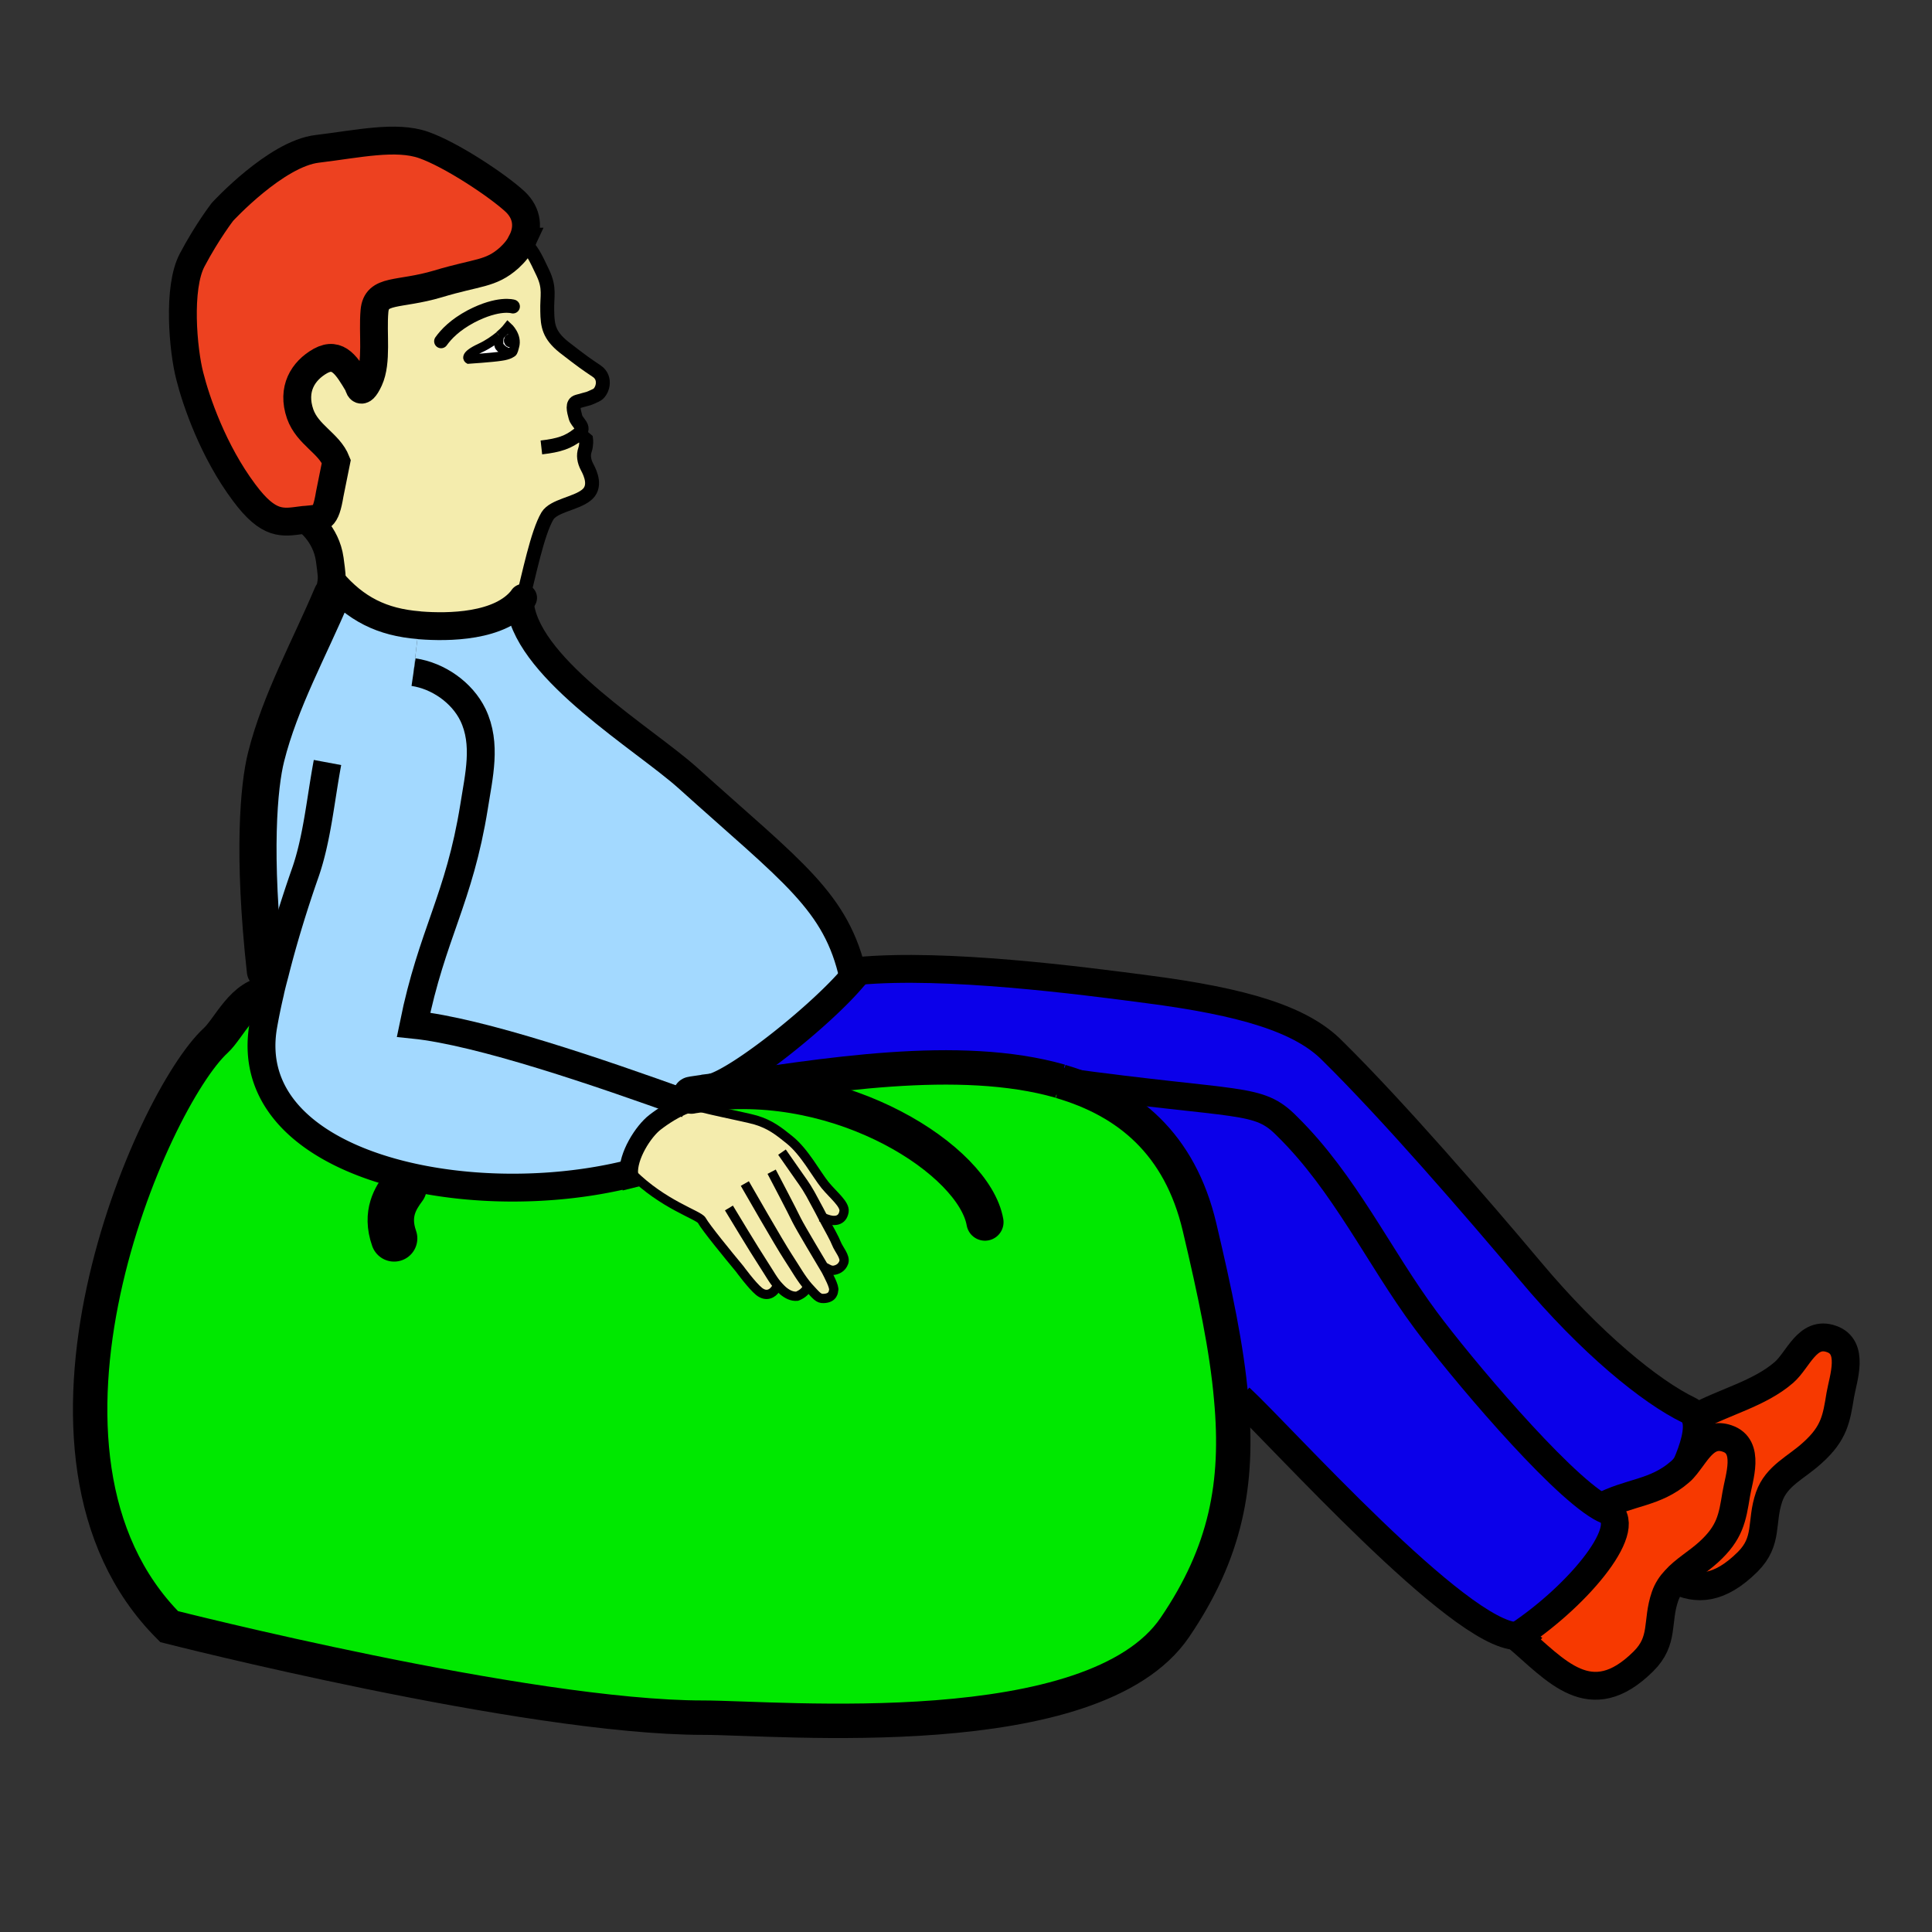 <?xml version="1.0"?><svg xmlns="http://www.w3.org/2000/svg" width="856.355" height="856.355" viewBox="0 0 856.355 856.355" overflow="visible"><rect x="0" y="0" width="856.355" height="856.355" fill="#333333" stroke="none"/><path d="M811.706 593.462c10.411 3.504 5.306 17.419 4.004 24.827-1.701 10.412-2.603 16.919-12.313 25.629-7.308 6.707-15.918 10.111-19.222 19.521-3.904 11.313-.2 19.521-9.511 28.832-12.613 12.514-22.625 12.715-32.136 8.009 4.005-4.505 9.611-7.608 14.717-12.213 9.61-8.71 10.612-15.218 12.313-25.629 1.201-7.408 6.407-21.324-4.004-24.828-9.011-3.104-13.215 5.707-18.12 11.813 3.104-7.107 6.006-15.918 4.004-21.023 12.714-7.008 28.432-10.611 39.344-20.122 6.307-5.506 10.311-18.52 20.924-14.816z" fill="#f73900"></path><path d="M742.528 700.281c-1.901 2.003-3.504 4.405-4.505 7.309-3.904 11.313-.2 19.521-9.61 28.832-23.526 23.326-38.743 3.805-56.263-11.013.1-.1.2-.1.3-.2 28.031-18.521 53.26-49.655 39.444-55.962a26.88 26.88 0 0 1-2.402-1.201c12.613-6.808 24.127-6.007 35.139-15.618 1.001-.801 1.902-1.901 2.804-3.003 4.905-6.106 9.109-14.917 18.12-11.813 10.411 3.504 5.205 17.42 4.004 24.828-1.701 10.411-2.703 16.919-12.313 25.629-5.107 4.603-10.713 7.707-14.718 12.212z" fill="#f73900"></path><path d="M751.438 628.401c2.002 5.105-.9 13.916-4.004 21.023-.901 1.102-1.803 2.202-2.804 3.003-11.012 9.611-22.525 8.811-35.139 15.618-19.622-11.413-62.971-63.171-77.486-82.793-10.712-14.416-19.622-29.633-29.133-44.349-9.511-14.717-19.521-29.033-32.336-41.646-13.015-13.215-19.522-8.811-100.412-19.923-.101 0-.101 0-.2-.1-44.75-12.814-104.817-2.604-153.872 4.705l-.3-1.902c12.614-3.604 48.454-32.236 62.469-48.954.901-.901 1.602-1.902 2.203-2.703 38.743-3.604 98.51 4.204 128.143 8.108 42.447 5.507 68.377 13.215 82.192 27.431 12.813 12.614 28.932 30.034 44.649 47.754 15.817 17.819 31.235 35.84 42.848 49.655 26.73 31.936 53.46 53.659 70.379 61.769 1.402.701 2.403 1.802 2.803 3.304z" fill="#0b00ea"></path><path d="M709.492 668.045c.9.5 1.701.9 2.402 1.201 13.815 6.307-11.413 37.441-39.444 55.962-25.729-.4-104.816-88.999-122.837-105.617l-3.904.3c-1.902-22.124-7.107-46.752-14.016-75.984-8.71-36.941-31.735-55.862-61.568-64.572 80.89 11.112 87.397 6.708 100.412 19.923 12.814 12.613 22.825 26.93 32.336 41.646 9.511 14.716 18.421 29.933 29.133 44.349 14.515 19.622 57.864 71.379 77.486 82.792z" fill="#0b00ea"></path><path d="M278.711 520.38c.4-.1.901-.2 1.301-.3 13.916 13.915 29.633 18.42 31.035 20.823 1.902 3.403 11.513 15.116 16.819 21.523 0 0 5.406 7.408 8.609 10.012 3.304 2.603 6.007.801 7.208-1.002l3.303.601c2.002 1.702 4.105 2.703 6.307 2.503 0 0 3.204-1.101 4.305-3.504l.701-.601.1.101c3.504 3.804 4.405 5.105 6.607 5.005 4.505-.1 4.405-3.304 4.505-3.604.5-1.502-2.403-6.808-3.404-8.81-.1-.101-.2-.301-.3-.501l.801-.4c1.502.801 2.002.901 3.104.801 1.201-.2 3.404-.9 4.305-3.504.801-2.503-2.202-5.606-3.304-8.409-.701-1.902-3.104-6.207-5.606-10.813l.5-.3c.3.1.601.2.801.3 3.204 1.202 7.008 1.102 7.708-3.304.5-3.203-4.705-7.208-8.409-11.713-3.904-4.805-9.01-14.616-15.718-20.022-4.705-3.804-8.609-6.907-15.017-8.81-5.206-1.502-24.627-5.105-29.733-7.208l-.1-.1c1.001-.301 2.002-.601 2.903-.802l-.5-3.103c1.402-.2 2.703-.401 4.104-.602.3-.1.701-.1 1.001-.2 1.101-.1 2.202-.3 3.404-.5 49.055-7.309 109.122-17.52 153.872-4.705.1.1.1.1.2.1 29.833 8.71 52.858 27.631 61.568 64.572 6.908 29.232 12.113 53.86 14.016 75.984 3.504 37.843-2.402 68.276-24.928 101.413-36.04 53.06-175.596 40.045-209.133 40.045-78.187 0-236.664-40.345-236.664-40.345-76.585-76.586-7.909-233.661 20.723-259.89 5.807-5.406 12.114-20.523 23.927-20.823a257.399 257.399 0 0 0-3.003 14.716c-10.21 61.573 90.101 83.197 162.082 65.376z" fill="#00e800"></path><path d="M365.808 562.627c.1.2.2.4.3.501 1.001 2.002 3.904 7.308 3.404 8.81-.1.3 0 3.504-4.505 3.604-2.203.101-3.104-1.201-6.607-5.005l-.1-.101-.701.601c-1.101 2.403-4.305 3.504-4.305 3.504-2.202.2-4.305-.801-6.307-2.503l-3.303-.601c-1.202 1.803-3.905 3.604-7.208 1.002-3.203-2.604-8.609-10.012-8.609-10.012-5.306-6.407-14.917-18.12-16.819-21.523-1.401-2.403-17.119-6.908-31.035-20.823-.4.1-.901.2-1.301.3-.601-7.909 6.407-18.921 11.613-22.926 3.504-2.703 8.91-6.307 14.116-8.108.2-.101.5-.101.701-.2l.1.1c5.106 2.103 24.528 5.706 29.733 7.208 6.407 1.902 10.312 5.006 15.017 8.81 6.708 5.406 11.813 15.218 15.718 20.022 3.704 4.505 8.91 8.51 8.409 11.713-.701 4.405-4.505 4.506-7.708 3.304-.2-.1-.5-.2-.801-.3l-.5.3c2.502 4.605 4.905 8.91 5.606 10.813 1.102 2.803 4.104 5.906 3.304 8.409-.901 2.604-3.104 3.304-4.305 3.504-1.101.101-1.602 0-3.104-.801l-.803.398z" fill="#f4ecad" class="aac-skin-fill"></path><path d="M307.543 485.242l.5 3.103c-.901.201-1.902.501-2.903.802-.2.1-.5.1-.701.2-38.343-13.815-91.602-32.136-121.135-35.14 8.209-40.445 20.222-55.562 26.83-96.708 2.103-13.515 5.707-27.73-.5-40.645-4.805-9.911-15.417-17.319-26.329-18.921l2.402-20.823c.3.1.5.1.801.1 11.713.901 35.44.901 45.25-12.013-.4 1.501-.801 2.803-1.101 3.804 4.505 28.432 54.961 58.565 74.083 75.685 46.652 42.047 66.074 54.761 73.482 88.399-14.016 16.718-49.855 45.351-62.469 48.954l.3 1.902c-1.202.2-2.303.4-3.404.5-.3.101-.701.101-1.001.2-1.402.199-2.703.401-4.105.601z" fill="#a3d9ff"></path><path d="M119.633 440.292c.601-2.903 1.402-5.907 2.203-8.91l-4.205-1.001c-5.707-51.858-2.903-82.092.3-94.806 6.207-24.828 19.321-48.354 29.232-71.88l-.801-1.402c.2-2.803.5-3.604.601-4.705h.1c10.512 12.313 22.225 18.22 38.643 19.521l-2.402 20.823c10.912 1.602 21.524 9.01 26.329 18.921 6.207 12.915 2.603 27.13.5 40.645-6.607 41.146-18.621 56.263-26.83 96.708 29.533 3.004 82.792 21.324 121.135 35.14-5.206 1.802-10.612 5.405-14.116 8.108-5.206 4.005-12.213 15.017-11.613 22.926-71.98 17.82-172.292-3.804-162.081-65.373a259.37 259.37 0 0 1 3.005-14.715z" fill="#a3d9ff"></path><path d="M256.787 192.114l.4.5 2.603 2.203s.301 2.202-.5 4.605c-.801 2.303-.5 4.906 1.001 7.708 1.501 2.803 4.205 8.81-.501 12.414-4.705 3.704-14.316 4.605-17.119 9.11-4.505 7.508-8.31 26.729-10.913 36.541-9.811 12.915-33.537 12.915-45.25 12.013-.3 0-.5 0-.801-.1-16.418-1.301-28.131-7.208-38.643-19.521h-.1c.2-1.402.1-3.104-.801-9.611-1.602-11.613-10.312-17.62-10.312-17.62 6.607-.701 8.409 0 10.312-11.413l2.903-14.416c-3.204-8.109-12.714-11.713-16.018-21.023-3.804-11.013 1.202-19.122 9.01-23.526 7.909-4.305 11.813 2.303 16.819 10.712 0 0 .901 5.907 4.705-2.303 3.704-8.109 1.501-20.423 2.403-30.534.901-10.011 10.612-6.808 28.131-12.014 17.52-5.306 23.326-4.205 31.535-11.513 2.402-2.203 4.405-4.605 5.606-7.208l.601.3c3.504 2.302 5.606 6.808 8.81 13.615s1.702 10.111 1.902 16.919c.1 6.407.701 10.612 7.508 16.018 8.109 6.307 9.911 7.508 14.516 10.612 4.505 3.104 2.403 9.411-.4 10.612-4.305 2.002-2.002 1.001-8.209 2.803-2.603.701-1.702 4.004-.901 6.908.701 2.604 4.505 4.306 1.703 7.209zm-35.44-43.348v.1c-2.102 1.702-5.005 3.804-8.509 5.406-7.508 3.504-5.105 4.906-5.105 4.906s10.612-.701 14.316-1.302c3.804-.5 5.005-1.702 5.005-1.702s.4 0 1.001-2.603c1.402-4.705-2.903-8.609-2.903-8.609s-1.302 1.702-3.805 3.804z" fill="#f4ecad" class="aac-skin-fill"></path><path d="M228.354 89.4c5.506 5.206 6.007 11.813 2.903 17.72-1.201 2.603-3.204 5.005-5.606 7.208-8.209 7.308-14.016 6.207-31.535 11.513-17.52 5.206-27.23 2.002-28.131 12.014-.901 10.111 1.301 22.425-2.403 30.534-3.804 8.209-4.705 2.303-4.705 2.303-5.006-8.409-8.91-15.017-16.819-10.712-7.809 4.405-12.814 12.514-9.01 23.526 3.304 9.31 12.814 12.914 16.018 21.023l-2.903 14.416c-1.902 11.413-3.704 10.712-10.312 11.413-.601 0-1.301.1-2.103.2-8.509 1.101-14.516 2.603-25.528-12.213-13.715-18.321-21.324-40.545-24.127-51.758-2.903-11.212-5.506-38.943 1.101-51.357 6.607-12.514 13.415-21.324 13.415-21.324s23.727-25.829 42.047-27.931c18.221-2.203 34.839-6.007 47.153-1.702 12.214 4.304 32.637 17.819 40.545 25.127z" fill="#ed4120" class="aac-hair-fill"></path><path d="M221.347 148.866v-.1c2.503-2.103 3.805-3.804 3.805-3.804s4.305 3.904 2.903 8.609c-.601 2.603-1.001 2.603-1.001 2.603s-1.201 1.201-5.005 1.702c-3.704.601-14.316 1.302-14.316 1.302s-2.403-1.402 5.105-4.906c3.503-1.602 6.407-3.704 8.509-5.406zm4.805 4.905c1.301-.2 2.102-1.602 1.902-3.104-.2-1.501-1.401-2.603-2.703-2.402-1.202.2-2.103 1.602-1.902 3.103.2 1.503 1.402 2.604 2.703 2.403z" fill="#fff"></path><path d="M228.054 150.668c.2 1.502-.601 2.903-1.902 3.104-1.302.2-2.503-.901-2.703-2.403-.2-1.501.701-2.903 1.902-3.103 1.302-.201 2.503.901 2.703 2.402z"></path><g fill="none" stroke="#000"><path d="M231.858 107.42c3.504 2.302 5.606 6.808 8.81 13.615s1.702 10.111 1.902 16.919c.1 6.407.701 10.612 7.508 16.018 8.109 6.307 9.911 7.508 14.516 10.612 4.505 3.104 2.403 9.411-.4 10.612-4.305 2.002-2.002 1.001-8.209 2.803-2.603.701-1.702 4.004-.901 6.908.701 2.603 4.505 4.305 1.702 7.208-.2.2-.4.4-.701.601-4.104 3.204-8.109 4.706-16.118 5.606M257.187 192.615l2.603 2.203s.301 2.202-.5 4.605c-.801 2.303-.5 4.906 1.001 7.708 1.501 2.803 4.205 8.81-.501 12.414-4.705 3.704-14.316 4.605-17.119 9.11-4.505 7.508-8.31 26.729-10.913 36.541-.4 1.501-.801 2.803-1.101 3.804" stroke-width="6.174"></path><path d="M221.347 148.866c-2.102 1.702-5.005 3.804-8.509 5.406-7.508 3.504-5.105 4.906-5.105 4.906s10.612-.701 14.316-1.302c3.804-.5 5.005-1.702 5.005-1.702s.4 0 1.001-2.603c1.402-4.705-2.903-8.609-2.903-8.609s-1.302 1.702-3.805 3.804" stroke-width="4.116"></path><path d="M227.354 135.852s-6.307-2.002-18.621 4.405c-7.108 3.804-10.912 7.809-13.215 11.012" stroke-width="6.174" stroke-linecap="round" stroke-linejoin="round"></path><path d="M221.447 148.566s0 .1-.1.2v.1c-.2.901-.701 4.004.201 4.905 1.001 1.101 2.402 2.503 4.805 2.503" stroke-width="4.116"></path><path d="M231.258 107.12c-1.201 2.603-3.204 5.005-5.606 7.208-8.209 7.308-14.016 6.207-31.535 11.513-17.52 5.206-27.23 2.002-28.131 12.014-.901 10.111 1.301 22.425-2.403 30.534-3.804 8.209-4.705 2.303-4.705 2.303-5.006-8.409-8.91-15.017-16.819-10.712-7.809 4.405-12.814 12.514-9.01 23.526 3.304 9.31 12.814 12.914 16.018 21.023l-2.903 14.416c-1.902 11.413-3.704 10.712-10.312 11.413-.601 0-1.301.1-2.103.2-8.509 1.101-14.516 2.603-25.528-12.213-13.715-18.321-21.324-40.545-24.127-51.758-2.903-11.212-5.506-38.943 1.101-51.357 6.607-12.514 13.415-21.324 13.415-21.324s23.727-25.829 42.047-27.931c18.221-2.203 34.839-6.007 47.153-1.702 12.213 4.305 32.636 17.82 40.545 25.128 5.506 5.204 6.006 11.812 2.903 17.719z" stroke-width="12.348"></path><path d="M135.852 230.357s8.709 6.007 10.312 17.62c.901 6.507 1.001 8.209.801 9.611-.1 1.101-.4 1.902-.601 4.705M749.936 629.202c.501-.3 1.002-.601 1.502-.801 12.714-7.008 28.432-10.611 39.344-20.122 6.308-5.507 10.312-18.521 20.924-14.816 10.411 3.504 5.306 17.419 4.004 24.827-1.701 10.412-2.603 16.919-12.313 25.629-7.308 6.707-15.918 10.111-19.222 19.521-3.904 11.313-.2 19.521-9.511 28.832-12.613 12.514-22.625 12.715-32.136 8.009h-.1" stroke-width="12.348"></path><path d="M709.492 668.045c12.613-6.808 24.127-6.007 35.139-15.618 1.001-.801 1.902-1.901 2.804-3.003 4.905-6.106 9.109-14.917 18.12-11.813 10.411 3.504 5.205 17.42 4.004 24.828-1.701 10.411-2.703 16.919-12.313 25.629-5.105 4.604-10.712 7.708-14.717 12.213-1.901 2.003-3.504 4.405-4.505 7.309-3.904 11.313-.2 19.521-9.61 28.832-23.526 23.326-38.743 3.805-56.263-11.013" stroke-width="12.348"></path><path d="M147.064 257.587c10.512 12.313 22.225 18.22 38.643 19.521.3.1.5.1.801.1 11.713.901 35.44.901 45.25-12.013 0-.1 0-.1.1-.2" stroke-width="12.348" stroke-linecap="round" stroke-linejoin="round"></path><path d="M178.899 526.287c-3.404 4.605-8.109 11.514-4.205 22.626" stroke-width="20.579" stroke-linecap="round"></path><path d="M147.164 263.694c-9.911 23.526-23.025 47.052-29.232 71.88-3.204 12.714-6.007 42.948-.3 94.806" stroke-width="16.463" stroke-linecap="round" stroke-miterlimit="3"></path><path d="M549.613 619.591c18.021 16.618 97.108 105.217 122.837 105.617 2.703 0 4.706-.801 6.107-2.803" stroke-width="12.348"></path><path d="M469.924 479.235c-44.75-12.814-104.817-2.604-153.872 4.705-1.202.2-2.303.4-3.404.5" stroke-width="15.248"></path><path d="M119.934 440.292h-.3c-11.813.3-18.12 15.417-23.927 20.823-28.632 26.229-97.308 183.304-20.723 259.89 0 0 158.477 40.345 236.664 40.345 33.538 0 173.093 13.015 209.133-40.045 22.525-33.137 28.432-63.57 24.928-101.413-1.902-22.124-7.107-46.752-14.016-75.984-8.71-36.941-31.735-55.862-61.568-64.572" stroke-width="15.248"></path><path d="M436.587 541.705c-4.806-27.331-63.371-65.173-123.938-57.265-.3.101-.701.101-1.001.2-1.401.2-2.703.401-4.104.602-.4.1-.701.1-1.101.2" stroke-width="16.463" stroke-linecap="round"></path><path d="M230.657 269c4.505 28.432 54.961 58.565 74.083 75.685 46.652 42.047 66.074 54.761 73.482 88.399.2.9.401 1.701.601 2.603M183.305 297.932c10.912 1.602 21.524 9.01 26.329 18.921 6.207 12.915 2.603 27.13.5 40.645-6.607 41.146-18.621 56.263-26.83 96.708 29.533 3.004 82.792 21.324 121.135 35.14" stroke-width="12.348"></path><path d="M145.162 337.977c-3.104 16.619-4.605 33.938-9.911 49.055-4.605 13.115-9.611 29.132-13.415 44.35-.801 3.003-1.602 6.007-2.203 8.91a257.399 257.399 0 0 0-3.003 14.716c-10.211 61.569 90.101 83.193 162.081 65.373.4-.1.901-.2 1.301-.3M315.752 482.038c12.614-3.604 48.454-32.236 62.469-48.954.901-.901 1.602-1.902 2.203-2.703 1.501-1.902 2.503-3.604 3.104-5.006" stroke-width="12.348"></path><path d="M377.721 430.68l2.703-.3c38.743-3.604 98.51 4.204 128.143 8.108 42.447 5.507 68.377 13.215 82.192 27.431 12.813 12.614 28.932 30.034 44.649 47.754 15.817 17.819 31.235 35.84 42.848 49.655 26.73 31.936 53.46 53.659 70.379 61.769 1.401.701 2.402 1.802 2.803 3.304 2.002 5.105-.9 13.916-4.004 21.023" stroke-width="12.348"></path><path d="M467.321 478.934c.901.101 1.803.2 2.604.301.1.1.1.1.2.1 80.89 11.112 87.397 6.708 100.412 19.923 12.814 12.613 22.825 26.93 32.336 41.646 9.511 14.716 18.421 29.933 29.133 44.349 14.516 19.622 57.864 71.38 77.486 82.793.9.5 1.701.9 2.402 1.201 13.815 6.307-11.413 37.441-39.444 55.962-.1.101-.2.101-.3.2" stroke-width="12.348"></path><path d="M324.162 537.199s10.312 17.119 13.815 22.426c3.504 5.405 4.905 8.209 7.308 10.712.601.601 1.101 1.201 1.702 1.701 2.002 1.702 4.105 2.703 6.307 2.503 0 0 3.204-1.101 4.305-3.504M331.169 526.387s14.216 24.827 18.02 30.634 5.807 9.611 9.11 13.415l.1.101c3.504 3.804 4.405 5.105 6.607 5.005 4.505-.1 4.405-3.304 4.505-3.604.5-1.502-2.403-6.808-3.404-8.81-.1-.101-.2-.301-.3-.501-2.002-3.403-10.812-18.02-12.714-21.824-2.002-4.205-10.111-19.622-10.111-19.622M347.788 512.372s3.904 5.606 6.507 9.311c2.603 3.704 3.704 5.105 7.108 11.612 1.201 2.203 2.502 4.605 3.704 7.008 2.502 4.605 4.905 8.91 5.606 10.813 1.102 2.803 4.104 5.906 3.304 8.409-.901 2.604-3.104 3.304-4.305 3.504-1.101.101-1.602 0-3.104-.801" stroke-width="4.116" stroke-linecap="square" stroke-miterlimit="10"></path><path d="M305.24 489.246c5.106 2.103 24.528 5.706 29.733 7.208 6.407 1.902 10.312 5.006 15.017 8.81 6.708 5.406 11.813 15.218 15.718 20.022 3.704 4.505 8.91 8.51 8.409 11.713-.701 4.405-4.505 4.506-7.708 3.304-.2-.1-.5-.2-.801-.3M280.012 520.081c13.916 13.915 29.633 18.42 31.035 20.823 1.902 3.403 11.513 15.116 16.819 21.523 0 0 5.406 7.408 8.609 10.012 3.304 2.603 6.007.801 7.208-1.002" stroke-width="4.116" stroke-linecap="square" stroke-miterlimit="10"></path><path d="M279.011 522.683c-.2-.801-.3-1.502-.3-2.303-.601-7.909 6.407-18.921 11.613-22.926 3.504-2.703 8.91-6.307 14.116-8.108.2-.101.5-.101.701-.2 1.001-.301 2.002-.601 2.903-.802 1.202-.2 2.303-.3 3.404-.2" stroke-width="8.232" stroke-linecap="square" stroke-miterlimit="10"></path></g><path fill="none" d="M2.5 2.506h851.341v851.341H2.5z"></path><path fill="none" d="M2.5 2.506h850.394V852.9H2.5z"></path></svg>